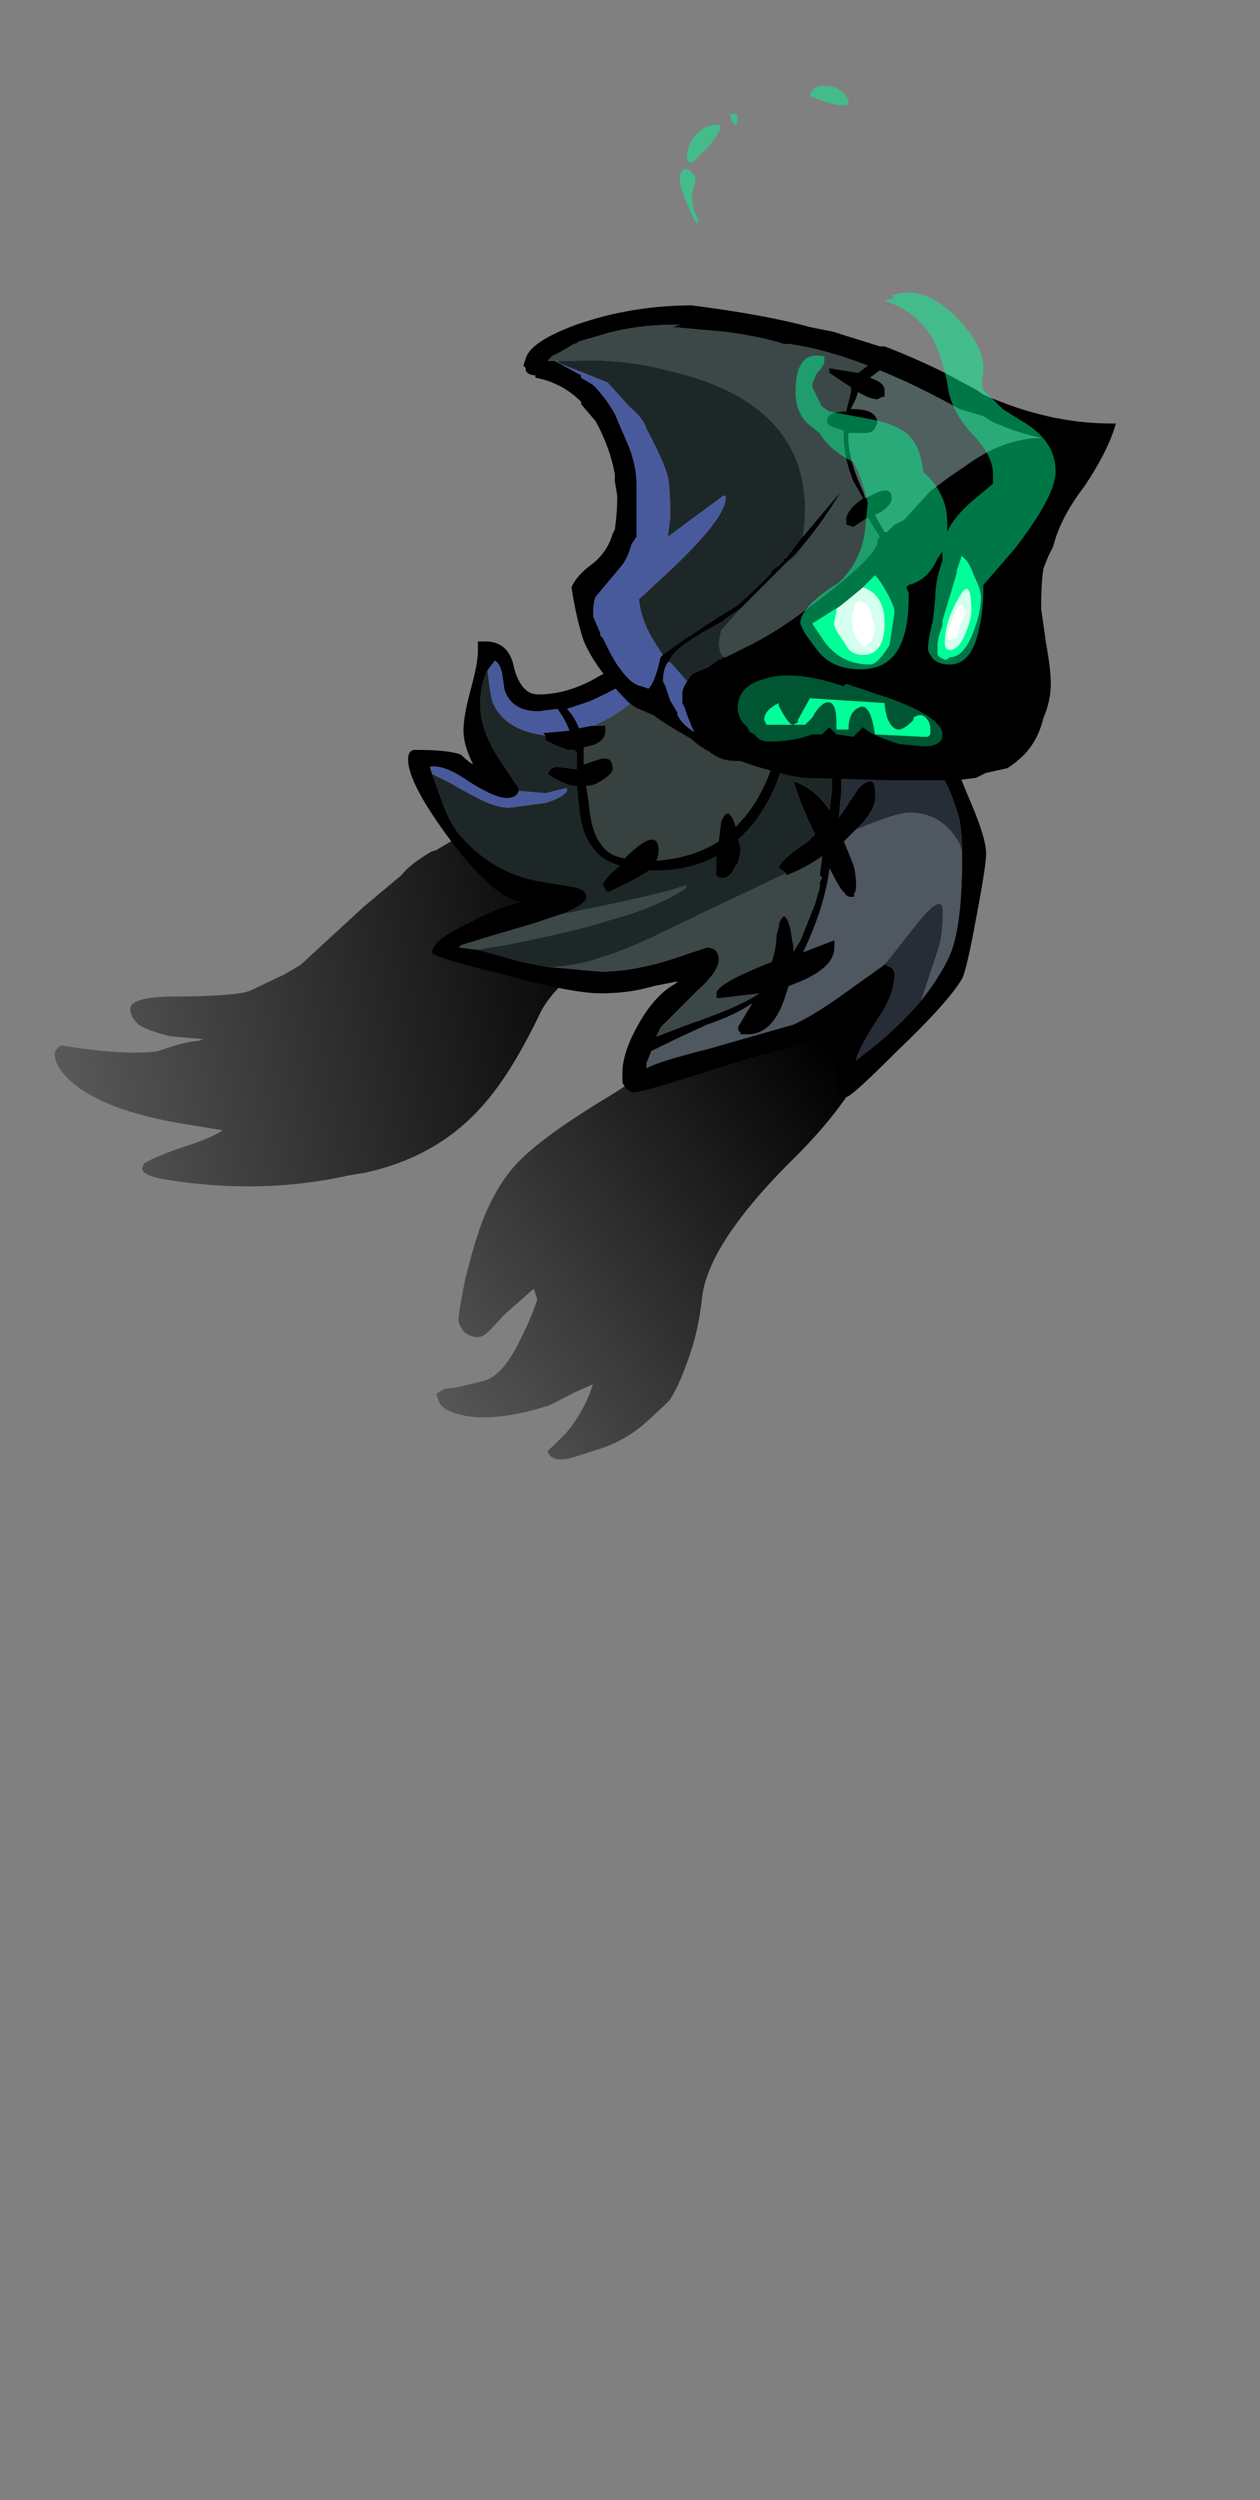 <?xml version="1.0" encoding="UTF-8" standalone="no"?>
<svg xmlns:ffdec="https://www.free-decompiler.com/flash" xmlns:xlink="http://www.w3.org/1999/xlink" ffdec:objectType="frame" height="363.05px" width="183.1px" xmlns="http://www.w3.org/2000/svg">
  <rect width="100%" height="100%" fill="#808080" stroke="none"/>
  <g transform="matrix(1.0, 0.0, 0.0, 1.0, 87.35, 191.6)">
    <use ffdec:characterId="421" ffdec:characterName="a_LostSoulArm05" height="78.75" transform="matrix(0.898, -0.287, 0.287, 0.898, -42.035, -45.763)" width="87.5" xlink:href="#sprite0"/>
    <use ffdec:characterId="419" ffdec:characterName="a_LostSoulArm03" height="70.0" transform="matrix(0.987, 0.16, -0.16, 0.987, -70.684, -92.408)" width="93.8" xlink:href="#sprite1"/>
    <use ffdec:characterId="357" ffdec:characterName="a_LostSoulBody02" height="67.9" transform="matrix(1.0, 0.0, 0.0, 1.0, -28.05, -100.2)" width="84.0" xlink:href="#sprite2"/>
    <use ffdec:characterId="378" ffdec:characterName="a_LostSoulHead02" height="100.8" transform="matrix(1.0, 0.0, 0.0, 1.0, -11.3, -179.1)" width="86.1" xlink:href="#sprite3"/>
  </g>
  <defs>
    <g id="sprite0" transform="matrix(1.0, 0.0, 0.0, 1.0, 43.75, 78.75)">
      <use ffdec:characterId="420" height="11.25" transform="matrix(7.0, 0.0, 0.0, 7.0, -43.75, -78.75)" width="12.5" xlink:href="#shape0"/>
    </g>
    <g id="shape0" transform="matrix(1.0, 0.0, 0.0, 1.0, 6.25, 11.25)">
      <path d="M6.25 -9.8 Q6.25 -8.2 5.7 -7.2 4.95 -5.9 2.95 -4.85 0.55 -3.65 0.0 -2.55 -0.35 -1.75 -0.8 -1.2 -1.1 -0.8 -1.4 -0.55 -1.8 -0.35 -2.15 -0.2 -2.65 0.0 -3.2 0.0 L-3.75 0.0 Q-4.3 0.0 -4.3 -0.3 -4.1 -0.4 -3.8 -0.55 -3.25 -0.9 -2.9 -1.4 L-3.35 -1.35 -3.95 -1.25 Q-5.15 -1.25 -5.8 -1.6 -6.25 -1.85 -6.25 -2.1 L-6.25 -2.25 -6.05 -2.3 -5.8 -2.25 -5.15 -2.2 Q-4.7 -2.2 -4.1 -2.85 -3.75 -3.2 -3.5 -3.55 L-3.5 -3.8 -4.3 -3.45 Q-4.8 -3.15 -4.9 -3.15 -5.1 -3.15 -5.25 -3.35 -5.3 -3.5 -5.3 -3.6 -5.3 -3.7 -4.85 -4.5 -4.35 -5.3 -4.05 -5.65 -3.5 -6.3 -2.9 -6.6 -2.2 -6.95 -0.75 -7.3 1.2 -7.75 2.6 -8.85 3.1 -9.25 4.1 -10.35 L4.35 -10.7 Q4.7 -11.1 5.1 -11.2 5.6 -11.35 5.9 -11.05 6.25 -10.7 6.25 -9.8" fill="url(#gradient0)" fill-rule="evenodd" stroke="none"/>
    </g>
    <linearGradient gradientTransform="matrix(-0.01, 0.003, -0.045, -0.135, -5.05, -8.0)" gradientUnits="userSpaceOnUse" id="gradient0" spreadMethod="pad" x1="-819.2" x2="819.2">
      <stop offset="0.0" stop-color="#000000"/>
      <stop offset="1.0" stop-color="#000000" stop-opacity="0.0"/>
    </linearGradient>
    <g id="sprite1" transform="matrix(1.0, 0.0, 0.0, 1.0, 46.9, 70.0)">
      <use ffdec:characterId="418" height="10.0" transform="matrix(7.0, 0.0, 0.0, 7.0, -46.9, -70.0)" width="13.4" xlink:href="#shape1"/>
    </g>
    <g id="shape1" transform="matrix(1.0, 0.0, 0.0, 1.0, 6.7, 10.0)">
      <path d="M6.2 -7.7 Q5.85 -7.35 5.05 -6.7 4.15 -6.05 3.85 -5.75 3.25 -5.15 3.1 -4.6 2.7 -3.25 2.2 -2.5 1.45 -1.35 0.05 -0.8 L-0.25 -0.7 Q-2.0 0.0 -4.0 0.0 -4.4 0.0 -4.5 -0.1 -4.55 -0.15 -4.5 -0.25 -4.5 -0.3 -3.9 -0.65 -3.2 -1.0 -3.0 -1.2 L-3.8 -1.2 Q-5.4 -1.2 -6.2 -1.65 -6.7 -1.95 -6.7 -2.25 L-6.65 -2.35 -6.6 -2.4 Q-5.25 -2.4 -4.6 -2.6 -4.05 -2.9 -3.8 -2.95 L-3.7 -3.0 -4.4 -2.95 Q-4.95 -3.0 -5.1 -3.1 -5.3 -3.25 -5.3 -3.4 -5.3 -3.65 -4.3 -3.8 -3.15 -4.0 -2.9 -4.15 L-2.25 -4.6 -1.95 -4.85 -0.85 -6.25 -0.2 -7.0 -0.1 -7.15 Q0.05 -7.35 0.35 -7.6 L0.45 -7.65 Q2.05 -9.05 4.9 -9.75 5.9 -10.25 6.35 -9.85 6.7 -9.55 6.7 -8.75 6.7 -8.25 6.2 -7.7" fill="url(#gradient1)" fill-rule="evenodd" stroke="none"/>
    </g>
    <linearGradient gradientTransform="matrix(-0.01, 0.003, -0.045, -0.135, -5.05, -8.0)" gradientUnits="userSpaceOnUse" id="gradient1" spreadMethod="pad" x1="-819.2" x2="819.2">
      <stop offset="0.0" stop-color="#000000"/>
      <stop offset="1.0" stop-color="#000000" stop-opacity="0.0"/>
    </linearGradient>
    <g id="sprite2" transform="matrix(1.0, 0.0, 0.0, 1.0, 42.0, 67.9)">
      <use ffdec:characterId="356" height="9.7" transform="matrix(7.0, 0.0, 0.0, 7.0, -42.0, -67.9)" width="12.0" xlink:href="#shape2"/>
    </g>
    <g id="shape2" transform="matrix(1.0, 0.0, 0.0, 1.0, 6.0, 9.7)">
      <path d="M5.5 -5.1 Q5.5 -5.4 5.45 -5.75 5.35 -6.1 5.2 -6.45 5.0 -6.85 4.7 -7.25 3.9 -8.3 2.35 -9.15 L2.3 -9.15 2.45 -9.0 Q2.8 -8.5 2.8 -8.3 L2.8 -8.05 2.85 -7.85 2.95 -7.25 Q3.0 -6.75 3.0 -6.4 L2.95 -5.85 2.95 -5.8 3.35 -6.4 Q3.7 -6.75 3.7 -6.3 L3.7 -6.2 Q3.7 -6.0 3.45 -5.7 L3.3 -5.55 3.05 -5.3 3.25 -4.8 Q3.3 -4.6 3.3 -4.4 3.3 -4.25 3.25 -4.2 3.3 -4.15 3.2 -4.15 3.1 -4.15 3.05 -4.25 3.0 -4.25 2.75 -4.75 2.65 -3.95 2.2 -3.0 L2.85 -3.25 2.85 -3.1 Q2.85 -2.7 2.15 -2.4 L1.9 -2.3 1.85 -2.15 Q1.6 -1.3 1.05 -1.3 L0.9 -1.3 0.9 -1.35 Q0.85 -1.35 0.85 -1.45 L1.15 -1.95 Q0.8 -1.7 0.2 -1.5 -0.55 -1.15 -0.95 -0.95 L-1.05 -0.7 -1.05 -0.6 Q-0.75 -0.75 0.25 -1.0 1.65 -1.4 2.0 -1.5 2.45 -1.7 3.2 -2.25 L3.9 -2.75 4.0 -2.7 Q4.1 -2.65 4.1 -2.55 4.1 -2.15 3.8 -1.7 3.4 -1.1 3.3 -0.8 L3.3 -0.75 Q4.15 -1.4 4.65 -2.0 5.05 -2.5 5.25 -2.95 5.5 -3.55 5.5 -4.95 L5.5 -5.1 M1.85 -4.65 L1.7 -4.75 Q1.7 -4.9 2.3 -5.3 L2.45 -5.45 2.35 -5.65 Q2.1 -6.2 2.0 -6.55 2.45 -6.4 2.75 -5.95 L2.8 -6.4 Q2.8 -7.2 2.55 -7.95 2.35 -8.7 2.0 -9.2 L1.15 -9.3 1.1 -9.3 Q1.35 -9.1 1.55 -8.65 1.8 -8.0 1.8 -7.25 1.8 -6.6 1.3 -5.85 1.1 -5.55 0.85 -5.35 L0.9 -5.15 Q0.9 -5.05 0.85 -4.85 L0.8 -4.8 Q0.7 -4.55 0.55 -4.55 L0.5 -4.55 Q0.45 -4.55 0.4 -4.6 L0.4 -5.0 Q-0.15 -4.7 -0.85 -4.7 L-1.0 -4.7 Q-1.3 -4.5 -1.85 -4.25 L-1.9 -4.3 -1.95 -4.4 Q-1.95 -4.5 -1.6 -4.8 -1.95 -4.9 -2.1 -5.1 -2.4 -5.4 -2.45 -6.05 L-2.5 -6.45 Q-2.65 -6.45 -2.85 -6.55 -3.05 -6.65 -3.1 -6.7 -3.05 -6.85 -2.9 -6.85 L-2.5 -6.8 -2.5 -7.15 -2.55 -7.2 -2.7 -7.2 -2.95 -7.3 -3.15 -7.4 -3.15 -7.5 -3.2 -7.55 -2.65 -7.6 Q-2.75 -7.85 -2.9 -8.05 L-3.3 -8.0 Q-3.85 -8.0 -4.0 -8.45 L-4.05 -8.8 Q-4.1 -9.0 -4.2 -9.05 L-4.35 -8.85 Q-4.5 -8.55 -4.5 -8.15 -4.5 -7.6 -4.1 -7.0 L-3.7 -6.4 -3.7 -6.35 Q-3.75 -6.2 -3.95 -6.2 -4.2 -6.2 -4.75 -6.55 -5.25 -6.9 -5.55 -6.85 L-5.5 -6.7 -5.3 -6.15 Q-5.15 -5.7 -4.9 -5.4 -4.2 -4.6 -3.15 -4.45 L-2.55 -4.35 Q-2.3 -4.3 -2.3 -4.15 -2.3 -4.0 -2.8 -3.8 L-3.4 -3.6 -4.25 -3.35 -4.9 -3.15 -4.95 -3.1 -4.55 -3.05 -3.65 -2.8 -3.15 -2.7 -2.0 -2.6 Q-1.35 -2.6 -0.55 -2.85 L0.2 -3.1 Q0.45 -3.1 0.45 -2.85 0.45 -2.6 0.0 -2.2 L-0.75 -1.45 -0.85 -1.25 -0.2 -1.5 Q0.85 -1.85 1.3 -2.15 L0.45 -2.05 0.4 -2.05 0.4 -2.15 Q0.4 -2.35 1.55 -2.8 1.65 -3.1 1.65 -3.35 L1.7 -3.55 Q1.7 -3.65 1.8 -3.75 1.9 -3.7 1.95 -3.4 L2.0 -3.1 2.0 -3.0 2.15 -3.25 2.45 -4.0 2.55 -4.35 2.55 -4.45 2.6 -4.55 2.55 -4.6 2.6 -5.0 Q2.25 -4.75 1.85 -4.6 L1.85 -4.65 M0.9 -9.3 Q-0.25 -9.25 -1.35 -8.65 -2.0 -8.3 -2.25 -8.2 L-2.7 -8.05 Q-2.55 -7.9 -2.45 -7.65 L-2.2 -7.7 -2.15 -7.7 -1.95 -7.7 Q-1.9 -7.75 -1.9 -7.6 -1.9 -7.4 -2.15 -7.3 L-2.35 -7.25 -2.35 -6.9 -2.05 -7.0 Q-1.75 -7.1 -1.75 -6.8 -1.75 -6.7 -2.0 -6.55 -2.15 -6.45 -2.3 -6.45 L-2.25 -6.1 Q-2.2 -5.5 -2.0 -5.25 -1.85 -5.0 -1.5 -4.95 L-1.4 -5.05 Q-0.8 -5.6 -0.8 -5.1 -0.8 -5.0 -0.85 -4.9 -0.1 -4.95 0.45 -5.3 L0.5 -5.7 Q0.65 -6.1 0.8 -5.6 1.0 -5.8 1.2 -6.1 1.65 -6.85 1.65 -7.45 1.65 -7.9 1.35 -8.55 1.15 -9.05 0.9 -9.3 M2.5 -9.4 Q3.6 -9.15 3.75 -8.8 L3.8 -8.8 3.8 -8.75 Q4.45 -8.2 4.95 -7.55 5.25 -7.2 5.6 -6.3 6.0 -5.4 6.0 -5.05 6.0 -4.8 5.8 -3.75 5.6 -2.65 5.5 -2.45 5.2 -1.95 4.15 -0.95 3.2 0.0 3.1 0.0 2.95 0.0 2.9 -0.25 L2.9 -0.55 Q2.9 -0.95 2.9 -1.0 L3.25 -1.65 2.35 -1.2 Q1.75 -0.95 1.25 -0.85 0.9 -0.75 -0.2 -0.4 -1.15 -0.1 -1.3 -0.1 L-1.35 -0.1 -1.45 -0.15 Q-1.5 -0.2 -1.55 -0.3 L-1.55 -0.5 Q-1.55 -0.9 -1.25 -1.45 -0.9 -2.1 -0.45 -2.35 L-0.4 -2.4 -0.9 -2.3 Q-1.4 -2.15 -2.0 -2.15 -2.6 -2.15 -4.05 -2.55 -5.5 -2.9 -5.5 -3.0 -5.5 -3.25 -4.75 -3.6 -4.1 -3.95 -3.6 -4.05 -4.15 -4.05 -5.1 -5.3 -6.0 -6.5 -6.0 -7.0 -6.0 -7.2 -5.85 -7.2 -5.15 -7.2 -4.9 -7.1 -4.75 -6.95 -4.65 -6.9 -4.85 -7.3 -4.85 -7.6 -4.85 -7.9 -4.7 -8.45 -4.55 -9.0 -4.55 -9.25 L-4.55 -9.45 -4.4 -9.45 Q-3.9 -9.45 -3.8 -8.9 -3.65 -8.35 -3.3 -8.35 -2.65 -8.35 -2.0 -8.75 -1.65 -8.9 -1.4 -9.1 -1.2 -9.3 -0.65 -9.45 L0.6 -9.7 Q1.5 -9.7 2.5 -9.4" fill="#000000" fill-rule="evenodd" stroke="none"/>
      <path d="M3.3 -5.55 Q4.15 -5.9 4.4 -5.9 5.1 -5.9 5.45 -5.25 L5.5 -5.1 5.5 -4.95 Q5.5 -3.55 5.25 -2.95 5.05 -2.5 4.65 -2.0 L5.0 -3.05 Q5.1 -3.35 5.1 -3.85 5.1 -4.3 4.45 -3.45 L3.9 -2.75 3.2 -2.25 Q2.45 -1.7 2.0 -1.5 1.65 -1.4 0.25 -1.0 -0.75 -0.75 -1.05 -0.6 L-1.05 -0.7 -0.95 -0.95 Q-0.55 -1.15 0.2 -1.5 0.8 -1.7 1.15 -1.95 L0.85 -1.45 Q0.85 -1.35 0.9 -1.35 L0.9 -1.3 1.05 -1.3 Q1.6 -1.3 1.85 -2.15 L1.9 -2.3 2.15 -2.4 Q2.85 -2.7 2.85 -3.1 L2.85 -3.25 2.2 -3.0 Q2.65 -3.95 2.75 -4.75 3.0 -4.25 3.05 -4.25 3.1 -4.15 3.2 -4.15 3.3 -4.15 3.25 -4.2 3.3 -4.25 3.3 -4.4 3.3 -4.6 3.25 -4.8 L3.05 -5.3 3.3 -5.55" fill="#4f5860" fill-rule="evenodd" stroke="none"/>
      <path d="M-2.8 -3.8 Q-0.55 -4.25 -0.25 -4.4 L-0.2 -4.35 Q-0.75 -3.95 -1.85 -3.65 -2.45 -3.45 -3.95 -3.15 L-4.55 -3.05 -4.95 -3.1 -4.9 -3.15 -4.25 -3.35 -3.4 -3.6 -2.8 -3.8 M-3.15 -2.7 L-3.1 -2.7 Q-2.15 -2.7 -0.65 -3.45 L0.6 -4.05 Q1.25 -4.35 1.85 -4.65 L1.85 -4.6 Q2.25 -4.75 2.6 -5.0 L2.55 -4.6 2.6 -4.55 2.55 -4.45 2.55 -4.35 2.45 -4.0 2.15 -3.25 2.0 -3.0 2.0 -3.1 1.95 -3.4 Q1.9 -3.7 1.8 -3.75 1.7 -3.65 1.7 -3.55 L1.65 -3.35 Q1.65 -3.1 1.55 -2.8 0.4 -2.35 0.4 -2.15 L0.4 -2.05 0.45 -2.05 1.3 -2.15 Q0.85 -1.85 -0.2 -1.5 L-0.85 -1.25 -0.75 -1.45 0.0 -2.2 Q0.45 -2.6 0.45 -2.85 0.45 -3.1 0.2 -3.1 L-0.55 -2.85 Q-1.35 -2.6 -2.0 -2.6 L-3.15 -2.7" fill="#3c4847" fill-rule="evenodd" stroke="none"/>
      <path d="M3.3 -5.55 L3.45 -5.7 Q3.7 -6.0 3.7 -6.2 L3.7 -6.3 Q3.7 -6.75 3.35 -6.4 L2.95 -5.8 2.95 -5.85 3.0 -6.4 Q3.0 -6.75 2.95 -7.25 L2.85 -7.85 2.8 -8.05 2.8 -8.3 Q2.8 -8.5 2.45 -9.0 L2.3 -9.15 2.35 -9.15 Q3.9 -8.3 4.7 -7.25 5.0 -6.85 5.2 -6.45 5.35 -6.1 5.45 -5.75 5.5 -5.4 5.5 -5.1 L5.45 -5.25 Q5.1 -5.9 4.4 -5.9 4.15 -5.9 3.3 -5.55 M4.65 -2.0 Q4.15 -1.4 3.3 -0.75 L3.3 -0.8 Q3.4 -1.1 3.8 -1.7 4.1 -2.15 4.1 -2.55 4.1 -2.65 4.0 -2.7 L3.9 -2.75 4.45 -3.45 Q5.1 -4.3 5.1 -3.85 5.1 -3.35 5.0 -3.05 L4.65 -2.0" fill="#262d37" fill-rule="evenodd" stroke="none"/>
      <path d="M-2.15 -7.7 L-1.75 -7.9 -0.9 -8.5 0.35 -9.05 Q0.7 -9.2 0.9 -9.3 1.15 -9.05 1.35 -8.55 1.65 -7.9 1.65 -7.45 1.65 -6.85 1.2 -6.1 1.0 -5.8 0.8 -5.6 0.65 -6.1 0.5 -5.7 L0.45 -5.3 Q-0.1 -4.95 -0.85 -4.9 -0.8 -5.0 -0.8 -5.1 -0.8 -5.6 -1.4 -5.05 L-1.5 -4.95 Q-1.85 -5.0 -2.0 -5.25 -2.2 -5.5 -2.25 -6.1 L-2.3 -6.45 Q-2.15 -6.45 -2.0 -6.55 -1.75 -6.7 -1.75 -6.8 -1.75 -7.1 -2.05 -7.0 L-2.35 -6.9 -2.35 -7.25 -2.15 -7.3 Q-1.9 -7.4 -1.9 -7.6 -1.9 -7.75 -1.95 -7.7 L-2.15 -7.7" fill="#364140" fill-rule="evenodd" stroke="none"/>
      <path d="M-3.15 -7.5 L-3.15 -7.4 -2.95 -7.3 -2.7 -7.2 -2.55 -7.2 -2.5 -7.15 -2.5 -6.8 -2.9 -6.85 Q-3.05 -6.85 -3.1 -6.7 -3.05 -6.65 -2.85 -6.55 -2.65 -6.45 -2.5 -6.45 L-2.45 -6.05 Q-2.4 -5.4 -2.1 -5.1 -1.95 -4.9 -1.6 -4.8 -1.95 -4.5 -1.95 -4.4 L-1.9 -4.3 -1.85 -4.25 Q-1.3 -4.5 -1.0 -4.7 L-0.85 -4.7 Q-0.15 -4.7 0.4 -5.0 L0.4 -4.6 Q0.45 -4.55 0.5 -4.55 L0.55 -4.55 Q0.7 -4.55 0.8 -4.8 L0.85 -4.85 Q0.9 -5.05 0.9 -5.15 L0.85 -5.35 Q1.1 -5.55 1.3 -5.85 1.8 -6.6 1.8 -7.25 1.8 -8.0 1.55 -8.65 1.35 -9.1 1.1 -9.3 L1.15 -9.3 2.0 -9.2 Q2.35 -8.7 2.55 -7.95 2.8 -7.2 2.8 -6.4 L2.75 -5.95 Q2.45 -6.4 2.0 -6.55 2.1 -6.2 2.35 -5.65 L2.45 -5.45 2.3 -5.3 Q1.7 -4.9 1.7 -4.75 L1.85 -4.65 Q1.25 -4.35 0.6 -4.05 L-0.65 -3.45 Q-2.15 -2.7 -3.1 -2.7 L-3.15 -2.7 -3.65 -2.8 -4.55 -3.05 -3.95 -3.15 Q-2.45 -3.45 -1.85 -3.65 -0.75 -3.95 -0.2 -4.35 L-0.25 -4.4 Q-0.55 -4.25 -2.8 -3.8 -2.3 -4.0 -2.3 -4.15 -2.3 -4.3 -2.55 -4.35 L-3.15 -4.45 Q-4.2 -4.6 -4.9 -5.4 -5.15 -5.7 -5.3 -6.15 L-5.5 -6.7 -5.1 -6.5 Q-4.85 -6.35 -4.65 -6.25 -4.2 -6.0 -3.9 -6.0 L-3.15 -6.1 Q-2.8 -6.2 -2.7 -6.35 L-2.7 -6.4 -2.75 -6.4 -3.15 -6.3 -3.7 -6.35 -3.7 -6.4 -4.1 -7.0 Q-4.5 -7.6 -4.5 -8.15 -4.5 -8.55 -4.35 -8.85 -4.3 -8.4 -4.25 -8.2 -4.0 -7.6 -3.15 -7.5" fill="#1e2728" fill-rule="evenodd" stroke="none"/>
      <path d="M-3.15 -7.5 Q-4.0 -7.6 -4.25 -8.2 -4.3 -8.4 -4.35 -8.85 L-4.2 -9.05 Q-4.1 -9.0 -4.05 -8.8 L-4.0 -8.45 Q-3.85 -8.0 -3.3 -8.0 L-2.9 -8.05 Q-2.75 -7.85 -2.65 -7.6 L-3.2 -7.55 -3.15 -7.5 M-3.7 -6.35 L-3.15 -6.3 -2.75 -6.4 -2.7 -6.4 -2.7 -6.35 Q-2.8 -6.2 -3.15 -6.1 L-3.9 -6.0 Q-4.2 -6.0 -4.65 -6.25 -4.85 -6.35 -5.1 -6.5 L-5.5 -6.7 -5.55 -6.85 Q-5.25 -6.9 -4.75 -6.55 -4.2 -6.2 -3.95 -6.2 -3.75 -6.2 -3.7 -6.35 M0.9 -9.3 Q0.7 -9.2 0.35 -9.05 L-0.9 -8.5 -1.75 -7.9 -2.15 -7.7 -2.2 -7.7 -2.45 -7.65 Q-2.55 -7.9 -2.7 -8.05 L-2.25 -8.2 Q-2.0 -8.3 -1.35 -8.65 -0.25 -9.25 0.9 -9.3" fill="#495a9c" fill-rule="evenodd" stroke="none"/>
    </g>
    <g id="sprite3" transform="matrix(1.0, 0.0, 0.0, 1.0, 42.0, 100.8)">
      <use ffdec:characterId="377" height="14.4" transform="matrix(7.0, 0.0, 0.0, 7.0, -42.0, -100.8)" width="12.3" xlink:href="#shape3"/>
    </g>
    <g id="shape3" transform="matrix(1.0, 0.0, 0.0, 1.0, 6.0, 14.4)">
      <path d="M6.3 -7.4 Q6.15 -6.85 5.65 -6.1 5.15 -5.45 5.0 -4.85 L4.9 -4.65 4.8 -4.4 Q4.75 -4.15 4.75 -3.55 L4.85 -2.85 Q4.95 -2.3 4.95 -2.0 4.95 -1.65 4.8 -1.3 4.7 -0.9 4.5 -0.65 4.35 -0.45 4.05 -0.25 L3.6 -0.15 3.4 -0.05 3.0 0.0 1.6 0.0 -0.2 -0.05 Q-0.8 -0.15 -1.5 -0.4 L-1.6 -0.4 Q-1.9 -0.4 -2.15 -0.6 -2.35 -0.7 -2.5 -0.85 -2.95 -1.1 -3.3 -1.35 L-3.65 -1.5 -3.8 -1.6 Q-4.5 -2.3 -4.75 -2.9 -4.9 -3.35 -5.0 -4.0 -4.9 -4.25 -4.55 -4.5 -4.25 -4.75 -4.15 -5.1 L-4.1 -5.2 Q-4.05 -5.55 -4.05 -5.9 L-4.1 -6.2 -4.1 -6.35 Q-4.2 -6.9 -4.5 -7.45 L-4.8 -7.8 -4.8 -7.85 Q-5.2 -8.25 -5.75 -8.35 L-5.75 -8.4 Q-5.9 -8.4 -5.95 -8.5 L-5.95 -8.55 -6.0 -8.6 -5.95 -8.75 Q-5.85 -9.1 -4.9 -9.45 -3.75 -9.85 -2.5 -9.85 -0.95 -9.65 -0.05 -9.4 L0.45 -9.3 0.6 -9.25 1.4 -9.0 1.5 -9.0 Q2.15 -8.75 2.75 -8.45 L3.4 -8.1 3.55 -8.0 Q4.9 -7.4 6.2 -7.4 L6.3 -7.4 M-1.85 -2.55 L-1.8 -2.55 -1.4 -2.75 Q-0.85 -3.0 -0.05 -3.6 1.35 -4.65 1.35 -4.95 L1.35 -5.0 1.4 -5.05 1.3 -5.2 1.15 -5.45 0.85 -5.25 0.7 -5.3 0.7 -5.4 Q0.7 -5.6 1.05 -5.85 L0.85 -6.2 Q0.65 -6.7 0.65 -7.1 L0.65 -7.25 0.5 -7.3 Q0.3 -7.35 0.3 -7.45 0.3 -7.65 0.7 -7.65 L0.8 -8.05 0.8 -8.15 0.35 -8.45 0.35 -8.55 0.95 -8.45 1.15 -8.6 Q0.25 -8.95 -0.5 -9.05 L-0.6 -9.05 Q-1.05 -9.2 -1.8 -9.3 L-2.9 -9.4 -2.75 -9.45 -2.8 -9.45 Q-3.75 -9.45 -4.5 -9.2 L-4.85 -9.1 Q-4.9 -9.05 -4.95 -9.05 L-5.2 -8.9 -5.4 -8.8 -5.5 -8.7 -5.35 -8.7 -4.8 -8.4 -4.8 -8.35 -4.55 -8.2 Q-4.3 -7.95 -4.1 -7.6 L-3.8 -6.9 Q-3.65 -6.5 -3.65 -6.15 L-3.65 -5.05 -3.75 -4.9 Q-3.85 -4.55 -4.0 -4.4 L-4.5 -3.8 Q-4.55 -3.7 -4.55 -3.4 L-4.4 -3.05 -4.4 -3.0 -4.35 -2.95 -4.2 -2.65 Q-3.85 -2.0 -3.55 -1.95 L-3.4 -1.9 Q-3.3 -2.0 -3.2 -2.35 L-3.15 -2.55 -3.1 -2.6 Q-2.2 -3.25 -1.6 -3.6 -1.45 -3.7 -0.85 -4.3 L-0.85 -4.35 -0.7 -4.45 -0.6 -4.55 -0.6 -4.6 -0.55 -4.6 -0.25 -5.0 -0.2 -5.05 0.6 -6.0 Q0.25 -5.4 -0.25 -4.8 L-0.65 -4.4 -1.5 -3.55 Q-1.65 -3.45 -1.8 -3.35 L-1.85 -3.3 -2.3 -3.05 Q-2.75 -2.8 -2.9 -2.6 L-3.0 -2.45 Q-3.1 -2.3 -3.1 -2.05 L-3.05 -1.95 -2.95 -1.65 -2.8 -1.4 -2.8 -1.35 Q-2.7 -1.15 -2.45 -1.0 L-2.5 -1.1 -2.6 -1.35 -2.65 -1.5 -2.7 -1.6 -2.7 -1.8 Q-2.7 -1.9 -2.6 -2.05 L-2.5 -2.2 -2.15 -2.35 -1.95 -2.5 -1.9 -2.5 -1.85 -2.55 M1.2 -8.35 Q1.5 -8.25 1.5 -8.1 L1.5 -7.95 1.45 -7.95 1.35 -7.9 Q1.2 -7.9 0.95 -8.05 L0.9 -7.9 0.8 -7.7 0.85 -7.7 Q1.35 -7.7 1.35 -7.4 L1.3 -7.3 Q1.25 -7.2 1.1 -7.2 L0.75 -7.2 0.75 -7.1 Q0.75 -6.65 1.05 -6.0 L1.1 -5.85 1.2 -5.9 Q1.65 -6.15 1.65 -5.85 1.65 -5.7 1.4 -5.55 L1.3 -5.5 1.5 -5.15 1.55 -5.15 1.7 -5.3 1.9 -5.4 2.45 -6.0 2.85 -6.3 3.15 -6.5 Q3.95 -7.1 4.75 -7.1 4.25 -7.2 3.7 -7.45 L3.55 -7.55 3.05 -7.7 Q2.15 -8.2 1.4 -8.5 L1.2 -8.35 M3.4 -8.8 L3.4 -8.8 M3.1 -4.65 L3.0 -4.35 3.0 -4.3 2.7 -3.3 2.7 -3.2 Q2.6 -2.95 2.6 -2.8 L2.6 -2.6 2.65 -2.55 2.75 -2.5 Q2.8 -2.5 2.85 -2.55 3.15 -2.55 3.35 -3.1 3.5 -3.5 3.5 -3.8 3.5 -3.95 3.35 -4.25 3.25 -4.55 3.1 -4.65 L3.1 -4.65 M0.8 -3.75 Q0.55 -3.6 0.0 -3.25 L0.2 -2.95 Q0.55 -2.4 1.2 -2.4 1.35 -2.4 1.6 -2.8 L1.7 -3.45 1.7 -3.55 Q1.6 -3.85 1.35 -4.2 L1.3 -4.25 0.8 -3.75 M0.95 -1.5 Q1.2 -1.65 1.3 -0.95 L2.3 -0.9 2.4 -0.9 2.45 -0.95 2.45 -1.05 Q2.45 -1.2 2.35 -1.3 2.25 -1.4 2.1 -1.3 L2.1 -1.25 Q1.9 -1.05 1.8 -1.05 1.65 -1.05 1.55 -1.3 1.5 -1.5 1.5 -1.6 L-0.05 -1.7 -0.3 -1.25 -0.3 -1.2 -0.4 -1.15 Q-0.5 -1.15 -0.7 -1.55 L-0.7 -1.6 Q-1.0 -1.45 -1.0 -1.25 L-0.95 -1.15 -0.15 -1.15 0.0 -1.3 Q0.1 -1.5 0.25 -1.6 0.5 -1.7 0.5 -1.2 L0.5 -1.05 0.75 -1.05 Q0.75 -1.4 0.95 -1.5" fill="#000000" fill-rule="evenodd" stroke="none"/>
      <path d="M-5.35 -8.7 L-5.5 -8.7 -5.4 -8.8 -5.2 -8.9 -4.95 -9.05 Q-4.9 -9.05 -4.85 -9.1 L-4.5 -9.2 Q-3.75 -9.45 -2.8 -9.45 L-2.75 -9.45 -2.9 -9.4 -1.8 -9.3 Q-1.05 -9.2 -0.6 -9.05 L-0.5 -9.05 Q0.25 -8.95 1.15 -8.6 L0.95 -8.45 0.35 -8.55 0.35 -8.45 0.8 -8.15 0.8 -8.05 0.7 -7.65 Q0.3 -7.65 0.3 -7.45 0.3 -7.35 0.5 -7.3 L0.65 -7.25 0.65 -7.1 Q0.65 -6.7 0.85 -6.2 L1.05 -5.85 Q0.7 -5.6 0.7 -5.4 L0.7 -5.3 0.85 -5.25 1.15 -5.45 1.3 -5.2 1.4 -5.05 1.35 -5.0 1.35 -4.95 Q1.35 -4.65 -0.05 -3.6 -0.85 -3.0 -1.4 -2.75 L-1.8 -2.55 -1.85 -2.55 Q-1.95 -2.7 -1.95 -2.85 L-1.9 -3.1 -1.5 -3.55 -0.65 -4.4 -0.55 -4.5 -0.35 -4.65 -0.25 -4.8 Q0.25 -5.4 0.6 -6.0 L-0.2 -5.05 Q-0.15 -5.35 -0.15 -5.6 -0.15 -7.85 -3.0 -8.5 -3.95 -8.75 -4.95 -8.7 L-5.3 -8.7 -5.35 -8.7" fill="#3c4847" fill-rule="evenodd" stroke="none"/>
      <path d="M1.2 -8.35 L1.4 -8.5 Q2.15 -8.2 3.05 -7.7 L3.55 -7.55 3.7 -7.45 Q4.25 -7.2 4.75 -7.1 3.95 -7.1 3.15 -6.5 L2.85 -6.3 2.45 -6.0 1.9 -5.4 1.7 -5.3 1.55 -5.15 1.5 -5.15 1.3 -5.5 1.4 -5.55 Q1.65 -5.7 1.65 -5.85 1.65 -6.15 1.2 -5.9 L1.1 -5.85 1.05 -6.0 Q0.75 -6.65 0.75 -7.1 L0.75 -7.2 1.1 -7.2 Q1.25 -7.2 1.3 -7.3 L1.35 -7.4 Q1.35 -7.7 0.85 -7.7 L0.8 -7.7 0.9 -7.9 0.95 -8.05 Q1.2 -7.9 1.35 -7.9 L1.45 -7.95 1.5 -7.95 1.5 -8.1 Q1.5 -8.25 1.2 -8.35" fill="#4f605e" fill-rule="evenodd" stroke="none"/>
      <path d="M0.8 -3.75 L1.3 -4.25 1.35 -4.2 Q1.6 -3.85 1.7 -3.55 L1.7 -3.45 1.6 -2.8 Q1.35 -2.4 1.2 -2.4 0.55 -2.4 0.2 -2.95 L0.0 -3.25 Q0.55 -3.6 0.8 -3.75 M3.1 -4.65 L3.1 -4.65 Q3.25 -4.55 3.35 -4.25 3.5 -3.95 3.5 -3.8 3.5 -3.5 3.35 -3.1 3.15 -2.55 2.85 -2.55 2.8 -2.5 2.75 -2.5 L2.65 -2.55 2.6 -2.6 2.6 -2.8 Q2.6 -2.95 2.7 -3.2 L2.7 -3.3 3.0 -4.3 3.0 -4.35 3.1 -4.65 M0.95 -1.5 Q0.75 -1.4 0.75 -1.05 L0.5 -1.05 0.5 -1.2 Q0.5 -1.7 0.25 -1.6 0.1 -1.5 0.0 -1.3 L-0.15 -1.15 -0.95 -1.15 -1.0 -1.25 Q-1.0 -1.45 -0.7 -1.6 L-0.7 -1.55 Q-0.5 -1.15 -0.4 -1.15 L-0.3 -1.2 -0.3 -1.25 -0.05 -1.7 1.5 -1.6 Q1.5 -1.5 1.55 -1.3 1.65 -1.05 1.8 -1.05 1.9 -1.05 2.1 -1.25 L2.1 -1.3 Q2.25 -1.4 2.35 -1.3 2.45 -1.2 2.45 -1.05 L2.45 -0.95 2.4 -0.9 2.3 -0.9 1.3 -0.95 Q1.2 -1.65 0.95 -1.5" fill="#00ff99" fill-rule="evenodd" stroke="none"/>
      <path d="M-5.3 -8.7 L-4.95 -8.7 Q-3.95 -8.75 -3.0 -8.5 -0.15 -7.85 -0.15 -5.6 -0.15 -5.35 -0.2 -5.05 L-0.25 -5.0 -0.55 -4.6 -0.6 -4.6 -0.6 -4.55 -0.7 -4.45 -0.85 -4.35 -0.85 -4.3 Q-1.45 -3.7 -1.6 -3.6 -2.2 -3.25 -3.1 -2.6 L-3.2 -2.75 Q-3.55 -3.25 -3.6 -3.75 L-3.55 -3.8 -2.9 -4.4 Q-1.8 -5.45 -1.8 -5.85 L-1.8 -5.9 -1.85 -5.9 -3.0 -5.05 -2.95 -5.45 Q-2.95 -6.05 -3.0 -6.3 -3.1 -6.65 -3.45 -7.3 -3.5 -7.5 -3.8 -7.75 L-4.25 -8.25 -5.25 -8.65 -5.3 -8.7 M-0.25 -4.8 L-0.35 -4.65 -0.55 -4.5 -0.65 -4.4 -0.25 -4.8 M-1.5 -3.55 L-1.9 -3.1 -1.95 -2.85 Q-1.95 -2.7 -1.85 -2.55 L-1.9 -2.5 -1.95 -2.5 -2.15 -2.35 -2.5 -2.2 -2.6 -2.05 -2.95 -2.45 -3.0 -2.45 -2.9 -2.6 Q-2.75 -2.8 -2.3 -3.05 L-1.85 -3.3 -1.8 -3.35 Q-1.65 -3.45 -1.5 -3.55" fill="#1e2728" fill-rule="evenodd" stroke="none"/>
      <path d="M-5.35 -8.7 L-5.3 -8.7 -5.25 -8.65 -4.25 -8.25 -3.8 -7.75 Q-3.5 -7.5 -3.45 -7.3 -3.1 -6.65 -3.0 -6.3 -2.95 -6.05 -2.95 -5.45 L-3.0 -5.05 -1.85 -5.9 -1.8 -5.9 -1.8 -5.85 Q-1.8 -5.45 -2.9 -4.4 L-3.55 -3.8 -3.6 -3.75 Q-3.55 -3.25 -3.2 -2.75 L-3.1 -2.6 -3.15 -2.55 -3.2 -2.35 Q-3.3 -2.0 -3.4 -1.9 L-3.55 -1.95 Q-3.85 -2.0 -4.2 -2.65 L-4.35 -2.95 -4.4 -3.0 -4.4 -3.05 -4.55 -3.4 Q-4.55 -3.7 -4.5 -3.8 L-4.0 -4.4 Q-3.85 -4.55 -3.75 -4.9 L-3.65 -5.05 -3.65 -6.15 Q-3.65 -6.5 -3.8 -6.9 L-4.1 -7.6 Q-4.3 -7.95 -4.55 -8.2 L-4.8 -8.35 -4.8 -8.4 -5.35 -8.7 M-2.6 -2.05 Q-2.7 -1.9 -2.7 -1.8 L-2.7 -1.6 -2.65 -1.5 -2.6 -1.35 -2.5 -1.1 -2.45 -1.0 Q-2.7 -1.15 -2.8 -1.35 L-2.8 -1.4 -2.95 -1.65 -3.05 -1.95 -3.1 -2.05 Q-3.1 -2.3 -3.0 -2.45 L-2.95 -2.45 -2.6 -2.05" fill="#495a9c" fill-rule="evenodd" stroke="none"/>
      <path d="M0.65 -14.0 Q0.4 -14.0 -0.05 -14.2 0.0 -14.45 0.35 -14.4 0.65 -14.35 0.75 -14.1 L0.75 -14.05 Q0.75 -14.0 0.65 -14.0 M1.65 -10.05 Q2.25 -10.3 2.95 -9.65 3.6 -9.0 3.55 -8.45 3.5 -8.25 3.55 -8.1 L3.95 -7.7 4.35 -7.45 Q5.05 -7.05 5.05 -6.4 5.05 -5.9 4.2 -4.8 L3.55 -4.05 3.55 -3.95 Q3.55 -3.5 3.45 -3.1 3.3 -2.4 2.85 -2.4 2.55 -2.4 2.45 -2.6 2.4 -2.65 2.4 -2.75 2.4 -2.9 2.5 -3.3 L2.55 -3.75 Q2.55 -4.15 2.7 -4.55 L2.7 -4.75 2.6 -4.6 Q2.4 -4.15 2.0 -4.05 L1.95 -4.0 Q2.0 -3.9 2.0 -3.85 2.0 -3.3 1.9 -3.0 1.7 -2.3 1.0 -2.3 0.4 -2.3 0.1 -2.7 L-0.05 -2.9 Q-0.2 -3.1 -0.25 -3.25 -0.25 -3.6 0.55 -4.1 L0.65 -4.2 Q1.05 -4.65 1.1 -5.25 L1.15 -5.75 Q1.1 -6.0 0.95 -6.4 L0.85 -6.6 Q0.35 -6.85 0.15 -7.2 L-0.1 -7.4 Q-0.35 -7.65 -0.35 -8.05 -0.35 -8.9 0.2 -8.8 L0.25 -8.8 0.25 -8.7 Q0.25 -8.6 0.1 -8.45 0.0 -8.25 0.0 -8.2 L0.0 -8.15 0.2 -7.75 0.35 -7.65 1.15 -7.5 Q1.7 -7.4 1.95 -7.2 2.25 -6.95 2.3 -6.4 2.8 -5.95 2.8 -5.35 L2.8 -5.15 Q2.95 -5.5 3.45 -5.9 L3.75 -6.15 3.75 -6.35 Q3.75 -6.75 3.3 -7.2 2.85 -7.7 2.8 -8.25 2.7 -8.75 2.5 -9.15 2.2 -9.7 1.5 -9.95 L1.7 -10.0 1.65 -10.05 M0.5 -3.1 L0.7 -2.8 Q0.8 -2.6 1.05 -2.6 1.35 -2.6 1.45 -2.9 1.5 -3.05 1.5 -3.25 1.5 -3.85 1.05 -4.0 L0.5 -3.55 0.5 -3.5 0.35 -3.4 Q0.35 -3.25 0.5 -3.1 M2.75 -2.85 Q2.75 -2.7 2.85 -2.7 3.05 -2.7 3.2 -3.1 3.3 -3.35 3.3 -3.5 3.3 -4.25 3.05 -3.8 2.75 -3.3 2.75 -2.85 M-1.9 -13.55 Q-2.0 -13.3 -2.2 -13.1 L-2.5 -12.8 -2.6 -12.85 -2.6 -12.95 Q-2.6 -13.15 -2.45 -13.35 -2.25 -13.6 -1.95 -13.6 L-1.9 -13.55 M-1.7 -13.8 Q-1.65 -13.85 -1.55 -13.8 L-1.55 -13.65 -1.6 -13.6 Q-1.7 -13.65 -1.7 -13.8 M-2.7 -12.65 Q-2.6 -12.75 -2.45 -12.55 -2.4 -12.5 -2.45 -12.35 L-2.5 -12.15 Q-2.5 -11.85 -2.35 -11.6 L-2.4 -11.55 Q-2.45 -11.6 -2.6 -11.95 -2.75 -12.3 -2.75 -12.45 -2.75 -12.6 -2.7 -12.65" fill="#00ff99" fill-opacity="0.467" fill-rule="evenodd" stroke="none"/>
      <path d="M0.7 -2.0 L1.6 -1.7 Q2.7 -1.3 2.7 -0.95 2.7 -0.85 2.65 -0.8 2.55 -0.7 2.3 -0.7 L1.8 -0.75 1.65 -0.8 Q1.2 -0.95 1.05 -1.1 L0.85 -0.9 0.5 -0.95 0.45 -1.0 Q0.4 -1.05 0.35 -1.1 L0.2 -0.95 0.0 -0.95 Q-0.4 -0.8 -0.9 -0.8 -1.1 -0.8 -1.2 -0.95 L-1.3 -1.0 -1.35 -1.1 -1.45 -1.2 Q-1.55 -1.35 -1.55 -1.5 -1.55 -1.95 -1.0 -2.1 -0.4 -2.3 0.65 -1.95 L0.7 -2.0" fill="#00ff99" fill-opacity="0.337" fill-rule="evenodd" stroke="none"/>
      <path d="M3.15 -3.6 L3.1 -3.65 Q3.0 -3.65 2.9 -3.35 2.8 -3.1 2.8 -3.0 2.8 -2.9 2.85 -2.9 L3.0 -2.95 3.1 -3.25 3.2 -3.5 3.15 -3.6 M0.5 -3.5 L0.5 -3.55 1.05 -4.0 Q1.5 -3.85 1.5 -3.25 1.5 -3.05 1.45 -2.9 1.35 -2.6 1.05 -2.6 0.8 -2.6 0.7 -2.8 L0.5 -3.1 Q0.45 -3.2 0.45 -3.25 L0.5 -3.5 M1.05 -3.7 Q0.9 -3.8 0.85 -3.55 L0.8 -3.35 0.85 -3.05 0.9 -2.95 1.05 -2.75 Q1.3 -2.85 1.3 -3.15 L1.25 -3.35 1.25 -3.4 Q1.2 -3.65 1.05 -3.7 M2.75 -2.85 Q2.75 -3.3 3.05 -3.8 3.3 -4.25 3.3 -3.5 3.3 -3.35 3.2 -3.1 3.05 -2.7 2.85 -2.7 2.75 -2.7 2.75 -2.85" fill="#d5ffee" fill-rule="evenodd" stroke="none"/>
      <path d="M3.15 -3.6 L3.2 -3.5 3.1 -3.25 3.0 -2.95 2.85 -2.9 Q2.8 -2.9 2.8 -3.0 2.8 -3.1 2.9 -3.35 3.0 -3.65 3.1 -3.65 L3.15 -3.6 M1.05 -3.7 Q1.2 -3.65 1.25 -3.4 L1.25 -3.35 1.3 -3.15 Q1.3 -2.85 1.05 -2.75 L0.9 -2.95 0.85 -3.05 0.8 -3.35 0.85 -3.55 Q0.9 -3.8 1.05 -3.7" fill="#ffffff" fill-rule="evenodd" stroke="none"/>
    </g>
  </defs>
</svg>
